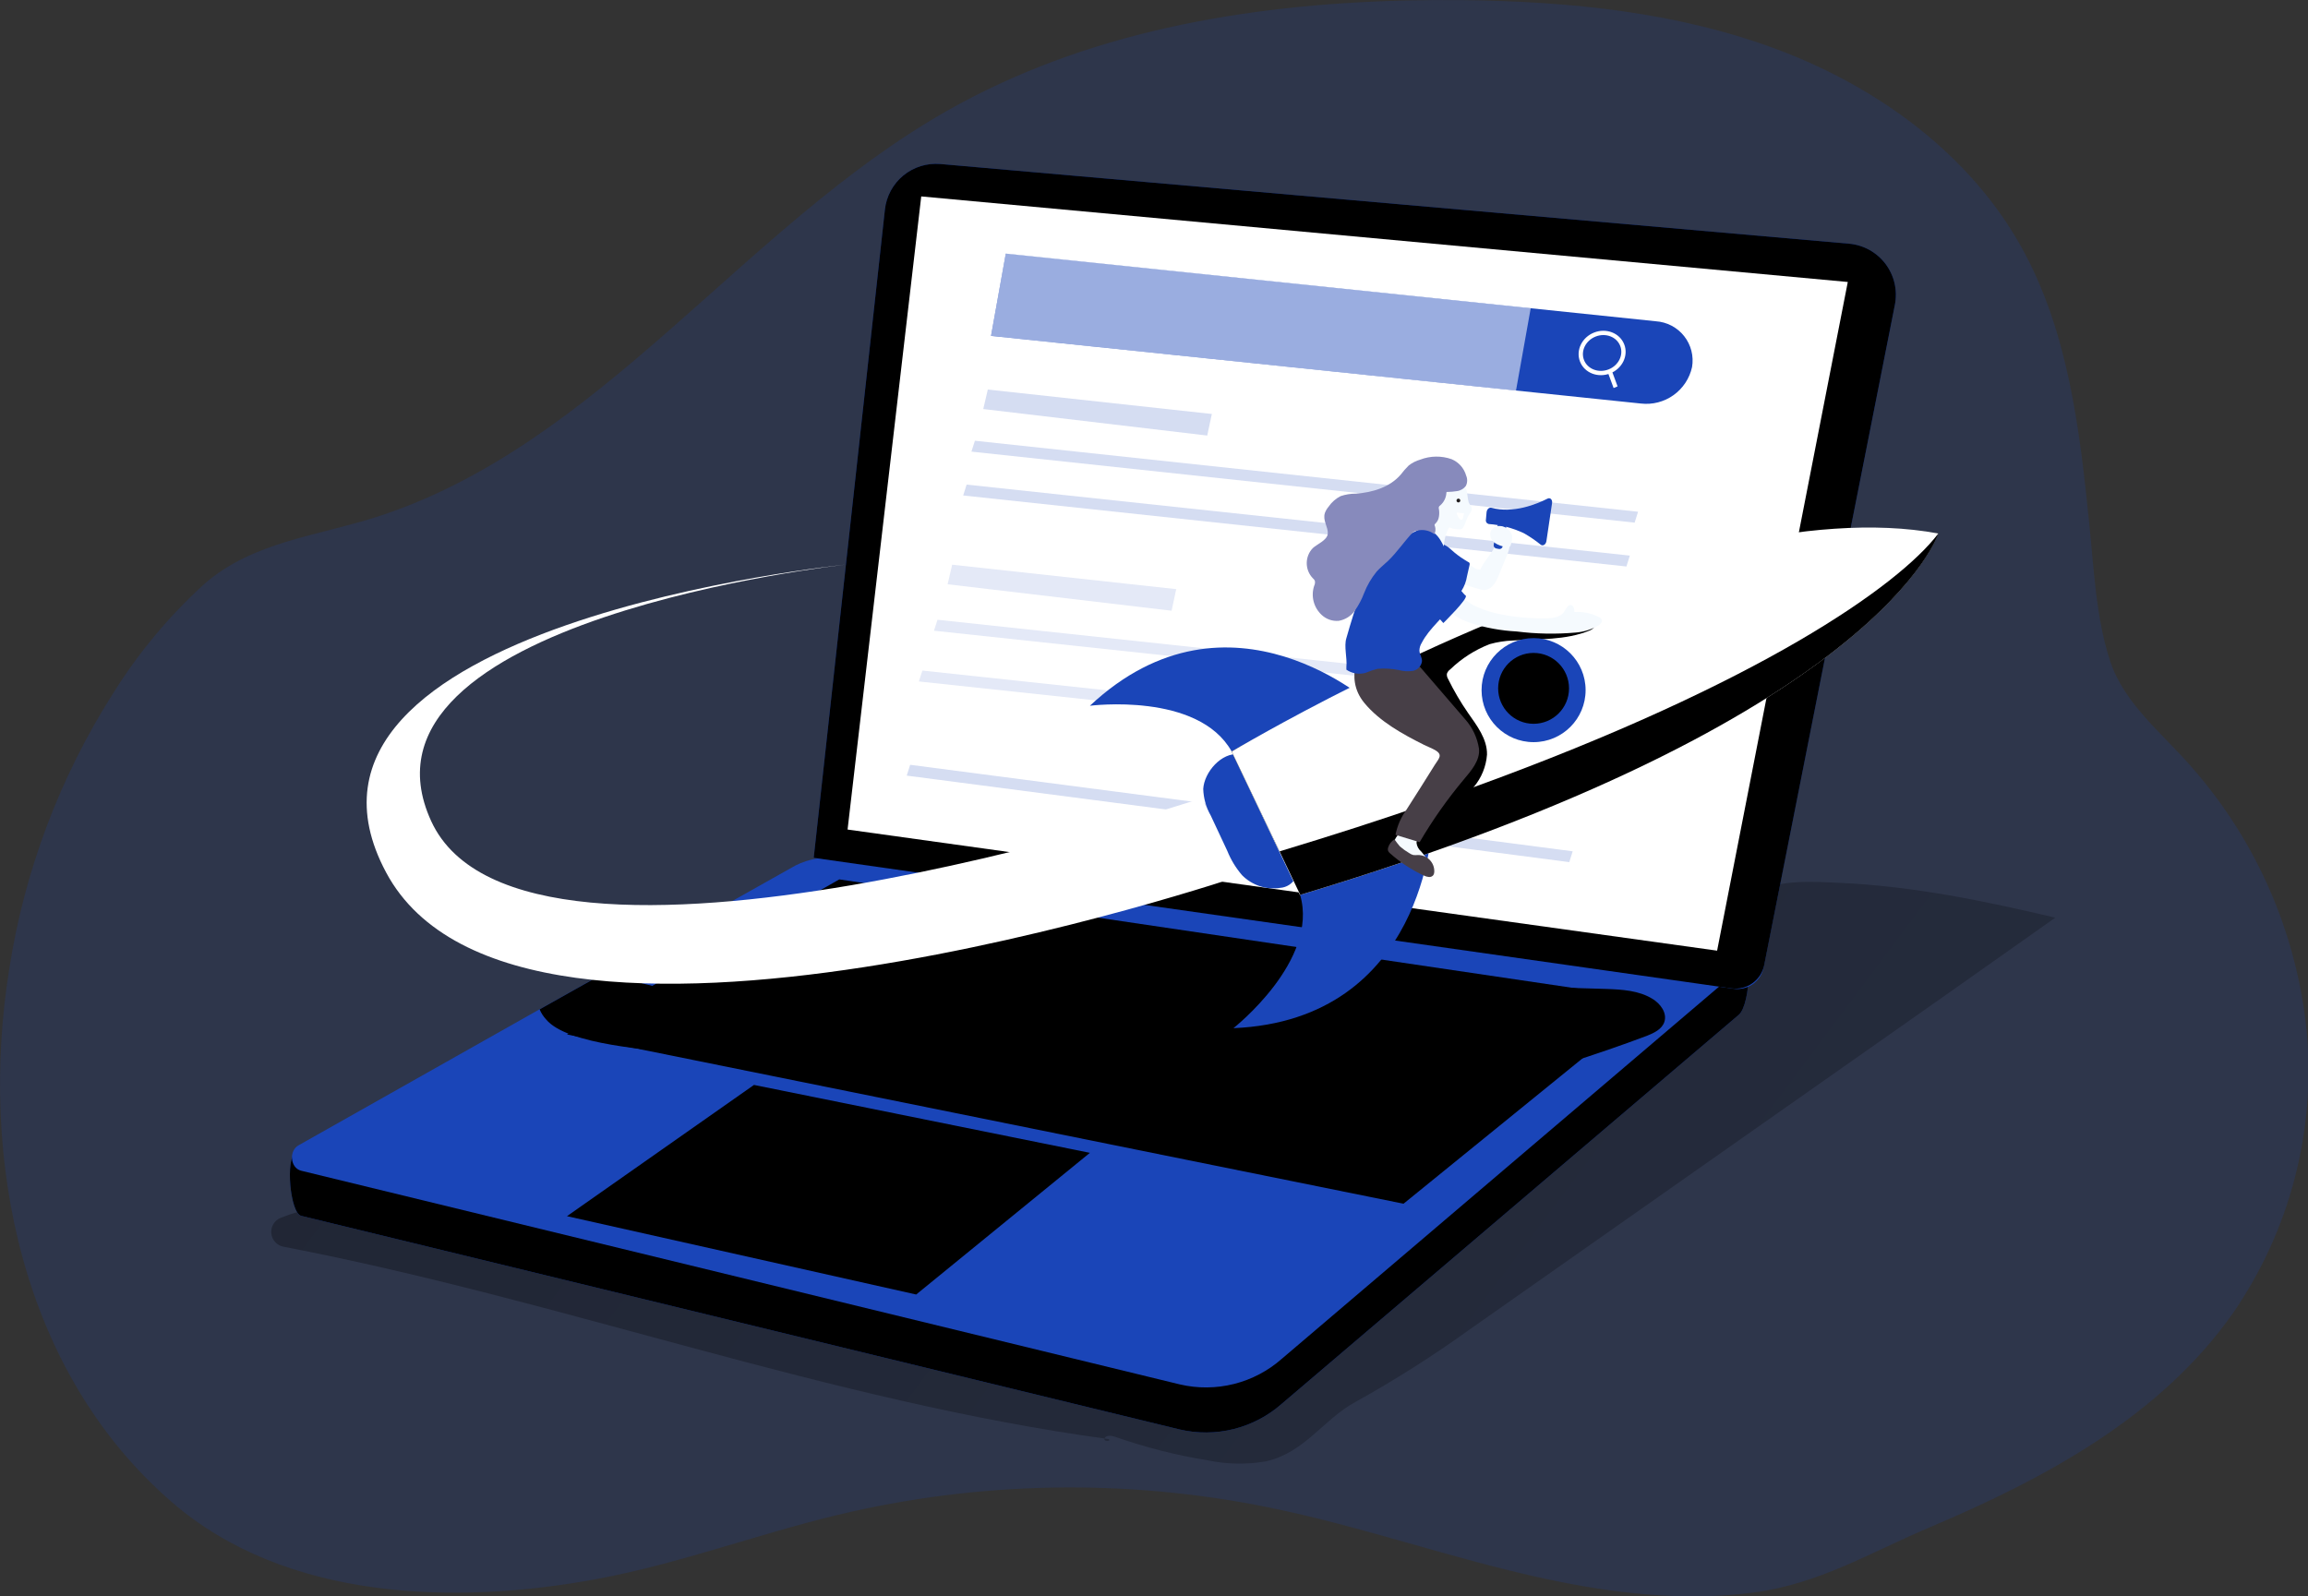 <svg width="558" height="386" viewBox="0 0 558 386" fill="none" xmlns="http://www.w3.org/2000/svg">
<rect x="0" y="0" width="558" height="386" fill="#333333" stroke="none"/>
<g clip-path="url(#clip0_6_57)">
<path opacity="0.18" d="M241.652 20.274C237.291 22.294 233.007 24.482 228.8 26.884C179.61 54.885 145.184 107.444 91.327 124.902C76.746 129.631 61.094 130.931 49.313 141.275C40.812 149.033 33.415 157.918 27.326 167.684C14.452 187.921 5.909 210.604 2.234 234.305C-5.126 280.208 5.171 331.895 41.693 363.339C69.142 386.994 109.993 388.188 144.373 381.792C164.095 378.135 182.991 371.005 202.514 366.307C236.647 358.128 272.153 357.496 306.556 364.456C329.246 369.046 351.171 376.957 373.877 381.807C390.187 385.311 407.17 387.255 423.817 385.097C439.79 383.031 452.107 375.412 466.657 369.26C494.336 357.525 522.35 342.56 539.992 317.329C553.562 297.556 559.831 273.679 557.725 249.79C555.429 225.937 545.668 203.417 529.832 185.434C522.809 177.355 513.629 170.224 510.202 159.942C506.775 149.66 506.239 137.664 505.168 127.121C502.843 104.001 500.058 80.223 488.797 59.904C476.281 37.319 454.111 21.146 429.922 12.042C405.732 2.938 379.584 0.337 353.742 0.031C315.476 -0.352 276.2 4.238 241.652 20.274Z" fill="#1A45B8"/>
<path d="M496.906 221.896L470.896 240.257L355.409 321.399C346.54 327.79 337.303 333.656 327.747 338.965C319.959 343.172 315.506 351.205 306.081 353.347C301.401 354.161 296.609 354.078 291.959 353.103C284.357 351.865 276.877 349.966 269.606 347.426C268.718 347.12 267.448 346.936 267.051 347.793C266.653 348.65 268.795 348.558 268.045 347.977C200.341 338.796 135.652 314.314 68.56 301.462C67.781 301.317 67.069 300.923 66.533 300.339C65.997 299.756 65.665 299.013 65.587 298.224C65.51 297.435 65.69 296.642 66.103 295.965C66.514 295.288 67.135 294.763 67.872 294.469C73.273 292.266 79.163 291.409 85.115 290.246C95.826 288.272 106.383 286.344 117.062 284.6C138.586 280.871 160.317 278.459 182.134 277.378C218.365 275.848 254.933 279.719 290.766 274.103C324.809 268.778 356.848 255.176 388.519 241.558C396.169 238.283 403.957 234.887 409.94 229.133C414.637 224.62 418.401 218.667 424.383 215.699C430.595 212.639 438.153 213.174 444.824 213.48C462.419 214.261 479.8 217.841 496.906 221.896Z" fill="url(#paint0_linear_6_57)"/>
<path d="M71.498 278.678L222.726 212.884C226.001 211.24 229.698 210.626 233.329 211.124L420.374 227.022C423.954 227.527 423.312 242.92 420.374 245.383L309.906 339.424C306.579 342.361 302.596 344.458 298.292 345.539C293.987 346.62 289.486 346.653 285.166 345.636L72.829 293.995C70.121 293.337 68.958 279.933 71.498 278.678Z" fill="#1A45B8"/>
<path d="M71.498 278.678L222.726 212.884C226.001 211.24 229.698 210.626 233.329 211.124L420.374 227.022C423.954 227.527 423.312 242.92 420.374 245.383L309.906 339.424C306.579 342.361 302.596 344.458 298.292 345.539C293.987 346.62 289.486 346.653 285.166 345.636L72.829 293.995C70.121 293.337 68.958 279.933 71.498 278.678Z" fill="url(#paint1_linear_6_57)"/>
<path d="M420.42 234.474L309.952 328.514C306.628 331.456 302.646 333.557 298.341 334.641C294.035 335.724 289.533 335.759 285.212 334.741L72.829 283.085C70.121 282.427 69.769 278.143 72.294 276.873L130.496 244.021L145.796 235.422L192.324 209.273C195.599 207.628 199.296 207.014 202.927 207.513L418.538 226.272C422.118 226.701 423.312 232.01 420.42 234.474Z" fill="#1A45B8"/>
<path d="M202.912 212.639L399.994 241.787L339.329 291.057L137.075 250.127L202.912 212.639Z" fill="url(#paint2_linear_6_57)"/>
<path d="M402.381 247.112C401.8 248.872 399.887 249.775 398.158 250.463C385.554 255.192 372.703 259.237 359.663 262.582C347.285 265.994 334.372 269.437 321.734 267.172C320.147 266.759 318.501 266.625 316.868 266.774C314.175 267.264 312.186 269.452 310.09 271.181C299.64 279.78 284.37 277.822 271.059 275.404C271.635 271.016 271.921 266.594 271.916 262.169C236.313 262.808 200.72 260.382 165.533 254.916C157.883 253.738 137.213 252.804 131.995 246.454C131.35 245.754 130.833 244.946 130.465 244.067L145.765 235.468C146.459 235.498 147.146 235.606 147.816 235.789C188.527 247.079 230.84 251.475 273.002 248.795C274.089 243.302 268.412 236.432 272.727 232.79C274.147 231.78 275.867 231.279 277.608 231.367C284.067 231.116 290.489 232.462 296.305 235.285C299.747 236.968 302.991 239.171 306.709 240.12C310.347 240.842 314.079 240.961 317.756 240.472C341.229 238.715 364.782 238.265 388.305 239.125C392.176 239.263 396.23 239.492 399.52 241.527C401.448 242.69 403.116 244.955 402.381 247.112Z" fill="url(#paint3_linear_6_57)"/>
<path d="M182.287 262.337L263.501 278.755L221.502 313.014L137.075 294.071L182.287 262.337Z" fill="url(#paint4_linear_6_57)"/>
<path d="M141.68 300.008C142.511 301.676 143.686 303.149 145.129 304.328C146.572 305.507 148.249 306.366 150.05 306.848C156.017 308.286 190.794 317.191 190.794 317.191C190.794 317.191 196.455 317.864 199.592 314.131L141.68 300.008Z" fill="url(#paint5_linear_6_57)"/>
<path d="M196.731 207.421L419.166 239.079C420.796 239.306 422.451 238.902 423.794 237.95C425.136 236.997 426.064 235.567 426.387 233.953L458.12 73.705C458.46 71.995 458.435 70.232 458.048 68.532C457.661 66.832 456.92 65.233 455.874 63.838C454.827 62.443 453.498 61.285 451.974 60.438C450.45 59.592 448.764 59.076 447.027 58.925L227.362 39.66C224.129 39.377 220.913 40.372 218.405 42.431C215.897 44.491 214.295 47.451 213.943 50.677L196.731 207.421Z" fill="#1A45B8"/>
<path d="M196.731 207.421L418.584 238.987C420.377 239.241 422.198 238.799 423.675 237.752C425.152 236.705 426.171 235.132 426.525 233.357L458.12 73.705C458.46 71.995 458.435 70.232 458.048 68.532C457.661 66.832 456.92 65.233 455.874 63.838C454.827 62.443 453.498 61.285 451.974 60.438C450.45 59.592 448.764 59.076 447.027 58.925L227.362 39.66C224.129 39.377 220.913 40.372 218.405 42.431C215.897 44.491 214.295 47.451 213.943 50.677L196.731 207.421Z" fill="url(#paint6_linear_6_57)"/>
<path d="M415.142 229.868L446.737 68.182L222.726 47.495L204.916 200.582L415.142 229.868Z" fill="white"/>
<path d="M396.72 97.575L239.602 81.218L243.167 61.327L400.331 77.683C401.659 77.77 402.954 78.134 404.133 78.752C405.311 79.371 406.346 80.231 407.172 81.275C407.997 82.32 408.593 83.526 408.922 84.815C409.252 86.105 409.306 87.449 409.083 88.761C408.48 91.501 406.881 93.919 404.597 95.547C402.313 97.176 399.506 97.898 396.72 97.575Z" fill="#1A45B8"/>
<path opacity="0.56" d="M239.602 81.218L366.517 94.454L370.082 74.501L243.167 61.25L239.602 81.218Z" fill="white"/>
<path d="M389.085 89.81C391.768 88.76 393.163 85.912 392.199 83.449C391.236 80.986 388.28 79.84 385.596 80.889C382.913 81.939 381.518 84.787 382.481 87.25C383.445 89.713 386.401 90.859 389.085 89.81Z" stroke="white" stroke-width="1.04" stroke-miterlimit="10"/>
<path d="M390.6 93.627C390.493 93.367 389.162 89.741 389.162 89.741" stroke="white" stroke-width="1.04" stroke-miterlimit="10"/>
<path opacity="0.18" d="M395.205 126.371L234.859 109.204L235.7 106.572L396.032 123.74L395.205 126.371Z" fill="#1A45B8"/>
<path opacity="0.18" d="M291.867 105.317L237.72 98.906L238.822 94.193L292.984 100.1L291.867 105.317Z" fill="#1A45B8"/>
<path opacity="0.18" d="M393.216 136.975L232.87 119.807L233.696 117.176L394.043 134.343L393.216 136.975Z" fill="#1A45B8"/>
<g opacity="0.66">
<path opacity="0.18" d="M283.253 147.671L229.106 141.275L230.208 136.547L284.37 142.453L283.253 147.671Z" fill="#1A45B8"/>
<path opacity="0.18" d="M386.163 169.674L225.816 152.506L226.658 149.859L387.004 167.042L386.163 169.674Z" fill="#1A45B8"/>
<path opacity="0.18" d="M382.506 181.945L222.16 164.777L223.001 162.145L383.332 179.313L382.506 181.945Z" fill="#1A45B8"/>
</g>
<path opacity="0.18" d="M379.4 208.462L219.222 187.545L220.048 184.929L380.226 205.845L379.4 208.462Z" fill="#1A45B8"/>
<path d="M290.521 193.008C290.521 193.008 126.655 247.265 104.256 198.562C81.856 149.859 204.518 136.516 204.518 136.516C204.518 136.516 61.186 150.792 93.347 210.956C125.508 271.12 300.298 211.629 300.298 211.629L290.521 193.008Z" fill="white"/>
<path d="M290.904 190.758C290.972 192.988 291.581 195.167 292.678 197.108L296.718 205.738C297.579 207.885 298.789 209.876 300.298 211.629C301.481 212.824 302.928 213.724 304.523 214.255C306.118 214.787 307.815 214.936 309.478 214.689C310.263 214.638 311.021 214.386 311.68 213.957C312.339 213.528 312.877 212.937 313.242 212.241C313.93 210.451 312.768 208.538 311.834 206.87C309.325 202.387 308.254 197.277 307.061 192.289C306.143 188.402 304.276 182.924 299.533 182.373C295.341 181.884 291.148 186.673 290.904 190.758Z" fill="#1A45B8"/>
<path d="M332.061 170.653C332.061 170.653 297.391 138.934 263.501 170.653C263.501 170.653 289.695 167.271 297.773 181.7L332.061 170.653Z" fill="#1A45B8"/>
<path d="M346.229 199.648C346.229 199.648 344.577 246.623 298.202 248.612C298.202 248.612 318.964 232.285 314.328 216.403L346.229 199.648Z" fill="#1A45B8"/>
<path d="M297.773 181.731C297.773 181.731 407.094 118.996 468.555 129.034C468.555 129.034 454.662 174.203 314.282 216.403L297.773 181.731Z" fill="white"/>
<path d="M468.631 129.003C468.631 129.003 454.739 174.172 314.359 216.372L309.356 205.861L297.773 181.731C297.773 181.731 394.808 125.974 457.431 127.963C461.183 128.065 464.925 128.412 468.631 129.003Z" fill="url(#paint7_linear_6_57)"/>
<path d="M468.631 129.003C458.916 141.749 425.377 165.236 356.435 190.284C352.538 191.712 348.524 193.14 344.393 194.568C333.53 198.322 321.851 202.086 309.356 205.86L297.789 181.731C297.789 181.731 309.738 174.555 328.007 165.435C337.646 160.615 349.045 155.26 361.377 150.134C395.787 135.828 437.495 123.204 468.631 129.003Z" fill="white"/>
<path d="M384.388 152.429C378.559 154.862 372.01 154.464 365.706 154.877C363.833 154.952 361.974 155.245 360.168 155.75C356.603 157.129 353.351 159.21 350.605 161.87C350.232 162.126 349.953 162.497 349.809 162.926C349.768 163.371 349.876 163.818 350.115 164.196C351.511 167.04 353.117 169.776 354.92 172.382C357.062 175.442 359.586 178.701 359.51 182.465C359.292 185.347 358.174 188.088 356.312 190.299L355.853 190.942C353.646 193.914 351.249 196.741 348.677 199.403C346.78 201.362 348.004 207.345 343.414 205.906C339.421 204.667 341.364 199.924 342.726 197.43L344.256 194.584L346.826 189.825C348.784 186.229 350.773 181.96 349.121 178.211C347.958 175.595 345.281 174.019 342.771 172.611C338.036 169.804 333.071 167.404 327.93 165.435C337.569 160.615 348.968 155.26 361.3 150.134C369.351 150.81 377.438 150.927 385.505 150.486C386.178 151.129 385.23 152.077 384.388 152.429Z" fill="url(#paint8_linear_6_57)"/>
<path d="M370.771 179.451C377.717 179.451 383.348 173.82 383.348 166.873C383.348 159.927 377.717 154.296 370.771 154.296C363.825 154.296 358.194 159.927 358.194 166.873C358.194 173.82 363.825 179.451 370.771 179.451Z" fill="#1A45B8"/>
<path d="M370.771 175.014C375.503 175.014 379.339 171.177 379.339 166.445C379.339 161.713 375.503 157.876 370.771 157.876C366.039 157.876 362.203 161.713 362.203 166.445C362.203 171.177 366.039 175.014 370.771 175.014Z" fill="url(#paint9_linear_6_57)"/>
<path d="M351.967 139.485C351.967 139.561 350.161 139.255 350.207 139.347C350.62 139.833 351.145 140.211 351.737 140.449C353.902 141.323 356.12 142.058 358.378 142.652C360.627 142.881 361.713 140.755 362.417 138.964C362.983 137.526 363.564 136.088 364.161 134.665C364.619 133.75 364.909 132.76 365.018 131.742C365.041 131.509 365.009 131.273 364.926 131.054C364.78 130.772 364.535 130.554 364.238 130.442C363.786 130.258 363.281 130.258 362.83 130.442C362.004 130.794 361.621 131.727 361.208 132.523C360.244 134.343 358.73 135.828 357.903 137.71C357.285 137.748 356.676 137.545 356.205 137.143L353.527 135.399C353.399 135.297 353.246 135.228 353.084 135.2C352.951 135.193 352.82 135.219 352.7 135.275C352.58 135.331 352.475 135.416 352.395 135.522C351.914 136.103 351.625 136.819 351.569 137.572C351.492 137.956 351.492 138.351 351.569 138.735C351.665 139.003 351.799 139.255 351.967 139.485Z" fill="#F5FAFE"/>
<path d="M354.032 135.323L354.981 135.904C355.119 135.904 355.256 136.057 355.302 136.21C355.333 136.32 355.333 136.437 355.302 136.547L354.675 139.331C354.484 140.578 354.036 141.771 353.359 142.835C352.992 143.34 350.299 141.474 349.84 141.229C348.695 140.469 347.695 139.51 346.887 138.398C346.513 137.945 346.228 137.426 346.046 136.868C345.77 135.456 345.986 133.993 346.658 132.721C347.729 130.625 349.534 131.666 350.896 132.951C351.865 133.838 352.915 134.632 354.032 135.323Z" fill="#1A45B8"/>
<path d="M336.758 204.82C336.805 205.021 336.912 205.202 337.064 205.34C339.246 207.468 341.846 209.12 344.699 210.191C344.873 210.287 345.067 210.34 345.265 210.344C345.456 210.304 345.625 210.197 345.743 210.042C345.861 209.888 345.919 209.696 345.908 209.502C345.869 209.114 345.727 208.744 345.495 208.431C344.933 207.542 344.304 206.698 343.613 205.906C342.968 205.374 342.557 204.611 342.465 203.78C342.525 203.366 342.633 202.96 342.787 202.571C343.246 200.842 340.369 200.49 339.161 200.903C338.477 201.317 337.903 201.889 337.485 202.57C337.067 203.252 336.818 204.023 336.758 204.82Z" fill="#F5FAFE"/>
<path d="M329.72 156.224C329.72 156.224 324.503 163.507 329.873 169.995C333.591 174.493 339.176 177.554 344.317 180.124C345.219 180.583 346.29 180.95 347.163 181.501C348.861 182.572 347.82 183.475 346.918 184.898C344.653 188.54 342.369 192.156 340.063 195.747C338.731 197.565 337.817 199.654 337.386 201.867L343.215 203.642C346.356 198.288 349.938 193.205 353.925 188.448C355.654 186.398 357.888 183.858 357.567 181.012C357.164 178.377 356.005 175.916 354.231 173.927L343.322 161.258L329.72 156.224Z" fill="#473F47"/>
<path d="M355.057 121.414C355.241 121.949 355.761 122.378 355.838 122.944C355.914 123.51 355.333 124.183 354.95 124.811C354.568 125.438 354.308 126.647 353.788 127.488C353.695 127.674 353.544 127.824 353.359 127.917C353.192 127.977 353.016 128.008 352.839 128.009C352.144 127.989 351.454 127.876 350.789 127.672C350.671 127.597 350.53 127.564 350.391 127.58C350.275 127.649 350.187 127.758 350.146 127.886C349.368 129.496 348.995 131.271 349.06 133.058C349.06 133.639 349.06 134.374 348.585 134.665C348.413 134.777 348.209 134.831 348.004 134.818C346.658 134.818 345.633 133.609 344.944 132.415C344.381 131.343 343.944 130.208 343.644 129.034C343.534 128.693 343.493 128.335 343.521 127.978C343.592 127.563 343.737 127.164 343.95 126.8C344.628 125.474 345.177 124.085 345.587 122.653C345.943 120.777 346.583 118.966 347.484 117.283C347.834 116.748 348.342 116.336 348.937 116.104C349.618 115.956 350.326 115.993 350.988 116.212C352.37 116.433 353.613 117.178 354.461 118.293C354.721 118.69 354.843 120.725 355.057 121.414Z" fill="#F5FAFE"/>
<path d="M341.639 162.207C340.471 162.393 339.275 162.325 338.135 162.008C336.464 161.673 334.754 161.575 333.056 161.717C332.047 161.97 331.059 162.303 330.103 162.712C329.327 162.92 328.515 162.959 327.722 162.824C326.93 162.689 326.176 162.385 325.513 161.931C325.513 161.702 325.513 161.457 325.513 161.227C325.742 159.177 324.885 156.27 325.513 154.296C327.762 146.416 329.674 140.525 334.157 133.762C335.443 131.819 340.507 129.325 342.588 128.284C343.061 128.03 343.582 127.879 344.118 127.84C344.734 127.866 345.337 128.033 345.877 128.33C347.729 129.233 348.448 130.916 349.35 132.66C350.402 134.437 351.118 136.393 351.462 138.429C351.691 141.061 352.625 143.524 351.125 145.972C349.06 149.415 345.633 151.741 343.72 155.459C343.381 155.996 343.191 156.614 343.169 157.249C343.169 158.137 343.797 158.948 343.797 159.835C343.734 160.408 343.491 160.946 343.104 161.372C342.716 161.798 342.203 162.09 341.639 162.207Z" fill="#1A45B8"/>
<path d="M353.436 149.797C354.17 150.134 354.966 150.425 355.593 150.67C359.189 151.815 362.917 152.494 366.686 152.689C371.426 153.288 376.217 153.375 380.976 152.949C382.92 152.8 384.804 152.209 386.484 151.22C386.974 150.899 387.479 150.318 387.234 149.782C387.092 149.543 386.877 149.356 386.622 149.247C384.784 148.277 382.712 147.842 380.639 147.992C380.639 147.273 380.456 146.355 379.752 146.293C379.048 146.232 378.635 147.196 378.222 147.824C377.304 149.354 375.162 149.522 373.448 149.507C369.488 149.565 365.534 149.159 361.667 148.298C359.729 147.835 357.85 147.153 356.067 146.263C354.92 145.681 352.609 143.279 351.477 144.564C350.345 145.85 349.289 146.707 350.819 148.068C351.599 148.774 352.481 149.357 353.436 149.797Z" fill="#F5FAFE"/>
<path d="M347.469 135.032C347.469 135.032 353.466 143.493 354.338 143.998C355.21 144.503 348.953 150.654 348.953 150.654C348.953 150.654 341.7 142.805 340.859 138.796C340.017 134.787 343.766 132.033 347.469 135.032Z" fill="#1A45B8"/>
<path d="M354.415 117.466C354.157 117.818 353.83 118.114 353.454 118.335C353.078 118.556 352.66 118.698 352.227 118.752C351.473 118.872 350.711 118.938 349.947 118.95C349.947 118.95 349.81 118.95 349.764 118.95C349.736 118.982 349.715 119.018 349.702 119.057C349.689 119.097 349.684 119.139 349.687 119.18C349.655 119.768 349.503 120.342 349.24 120.869C348.976 121.395 348.608 121.862 348.157 122.24C348.039 122.315 347.943 122.421 347.882 122.546C347.82 122.725 347.82 122.919 347.882 123.097C347.989 123.71 347.989 124.336 347.882 124.948C347.794 125.57 347.504 126.146 347.055 126.586C346.944 126.663 346.863 126.776 346.826 126.907C346.825 127.021 346.857 127.132 346.918 127.228C347.128 127.868 347.085 128.564 346.795 129.172C346.22 128.73 345.554 128.421 344.845 128.268C344.136 128.115 343.402 128.12 342.695 128.284C342.265 128.321 341.859 128.492 341.532 128.774C339.482 130.931 337.799 133.486 335.641 135.567C334.723 136.455 333.698 137.235 332.842 138.199C331.55 139.775 330.517 141.547 329.781 143.447C329.22 144.937 328.475 146.351 327.563 147.655C327.104 148.304 326.522 148.855 325.85 149.278C325.178 149.701 324.429 149.986 323.646 150.119C322.905 150.18 322.159 150.086 321.456 149.844C320.752 149.602 320.107 149.216 319.561 148.711C318.606 147.835 317.924 146.702 317.598 145.448C317.272 144.194 317.316 142.872 317.725 141.642C317.924 141.261 317.979 140.821 317.878 140.403C317.759 140.171 317.592 139.968 317.388 139.806C316.45 138.829 315.927 137.526 315.927 136.172C315.927 134.817 316.45 133.515 317.388 132.538C318.413 131.574 320.877 130.64 321.014 129.049C321.152 127.458 319.729 125.882 320.311 124.046C320.521 123.487 320.826 122.97 321.213 122.516C321.951 121.432 322.951 120.553 324.12 119.96C325.303 119.562 326.544 119.36 327.792 119.364C331.801 119.088 335.993 117.833 338.64 114.773C339.236 113.98 339.891 113.234 340.599 112.539C341.429 111.897 342.374 111.419 343.383 111.132C345.811 110.203 348.489 110.165 350.942 111.025C351.794 111.38 352.555 111.924 353.167 112.616C353.779 113.308 354.227 114.129 354.476 115.018C354.642 115.407 354.722 115.826 354.711 116.249C354.701 116.671 354.6 117.086 354.415 117.466Z" fill="#878ABC"/>
<path d="M353.971 124.092C353.382 124.072 352.795 124.021 352.212 123.939C352.043 124.26 352.808 125.469 352.977 125.561C353.057 125.63 353.161 125.669 353.267 125.669C353.374 125.669 353.477 125.63 353.558 125.561C353.626 125.464 353.672 125.355 353.696 125.239L353.971 124.076" fill="white"/>
<path d="M352.594 121.49C352.848 121.49 353.053 121.285 353.053 121.031C353.053 120.778 352.848 120.572 352.594 120.572C352.341 120.572 352.135 120.778 352.135 121.031C352.135 121.285 352.341 121.49 352.594 121.49Z" fill="#231F20"/>
<path d="M363.524 126.818L362.863 126.692C362.448 126.613 362.047 126.885 361.968 127.3L361.127 131.719C361.048 132.134 361.32 132.535 361.735 132.614L362.397 132.74C362.812 132.819 363.212 132.547 363.291 132.132L364.133 127.712C364.212 127.297 363.939 126.897 363.524 126.818Z" fill="#1A45B8"/>
<path d="M362.187 127.182C361.785 127.225 361.403 127.378 361.082 127.623C360.761 127.869 360.513 128.198 360.367 128.575C360.24 129.066 360.266 129.583 360.441 130.059C360.616 130.534 360.932 130.945 361.346 131.237C362.188 131.802 363.154 132.154 364.161 132.262C364.308 132.313 364.465 132.328 364.619 132.307C364.774 132.286 364.921 132.228 365.049 132.14C365.18 131.995 365.266 131.814 365.293 131.62C365.534 130.938 365.633 130.214 365.584 129.493C365.374 128.773 364.92 128.149 364.301 127.728C363.681 127.306 362.934 127.113 362.187 127.182Z" fill="#F5FAFE"/>
<path d="M359.403 123.893L359.25 125.637C359.199 125.868 359.241 126.11 359.367 126.31C359.493 126.511 359.693 126.653 359.923 126.708C362.855 126.914 365.724 127.661 368.384 128.911C369.827 129.723 371.198 130.655 372.484 131.696C373.005 132.109 373.754 131.696 373.877 130.809L375.239 121.628C375.361 120.817 374.78 120.251 374.168 120.557C371.612 121.858 365.875 124.245 360.566 122.776C359.999 122.638 359.464 123.174 359.403 123.893Z" fill="#1A45B8"/>
<path d="M337.126 202.938C336.393 203.409 335.851 204.125 335.596 204.958C335.511 205.216 335.511 205.495 335.596 205.753C335.703 205.984 335.866 206.183 336.07 206.335C338.517 208.514 341.269 210.324 344.24 211.705C344.617 211.898 345.027 212.018 345.449 212.057C345.658 212.081 345.87 212.05 346.063 211.967C346.256 211.883 346.424 211.751 346.551 211.583C346.696 211.338 346.77 211.057 346.765 210.772C346.781 210.247 346.692 209.724 346.501 209.234C346.31 208.745 346.023 208.298 345.656 207.923C345.288 207.547 344.849 207.249 344.364 207.047C343.879 206.845 343.358 206.744 342.833 206.748C342.456 206.779 342.077 206.779 341.7 206.748C341.348 206.658 341.016 206.502 340.721 206.289C339.917 205.82 339.159 205.277 338.457 204.667C337.983 204.114 337.539 203.537 337.126 202.938Z" fill="#473F47"/>
</g>
<defs>
<linearGradient id="paint0_linear_6_57" x1="-163.774" y1="-72.022" x2="985.074" y2="787.166" gradientUnits="userSpaceOnUse">
<stop offset="0.01"/>
<stop offset="0.08" stop-opacity="0.69"/>
<stop offset="0.21" stop-opacity="0.32"/>
<stop offset="1" stop-opacity="0"/>
</linearGradient>
<linearGradient id="paint1_linear_6_57" x1="59784.8" y1="21692.4" x2="64185.1" y2="58092.2" gradientUnits="userSpaceOnUse">
<stop offset="0.01"/>
<stop offset="0.08" stop-opacity="0.69"/>
<stop offset="0.21" stop-opacity="0.32"/>
<stop offset="1" stop-opacity="0"/>
</linearGradient>
<linearGradient id="paint2_linear_6_57" x1="49799.9" y1="5724.64" x2="48660.4" y2="31551.2" gradientUnits="userSpaceOnUse">
<stop offset="0.01"/>
<stop offset="0.08" stop-opacity="0.69"/>
<stop offset="0.21" stop-opacity="0.32"/>
<stop offset="1" stop-opacity="0"/>
</linearGradient>
<linearGradient id="paint3_linear_6_57" x1="49406.5" y1="5717.24" x2="49874.5" y2="18474" gradientUnits="userSpaceOnUse">
<stop offset="0.01"/>
<stop offset="0.08" stop-opacity="0.69"/>
<stop offset="0.21" stop-opacity="0.32"/>
<stop offset="1" stop-opacity="0"/>
</linearGradient>
<linearGradient id="paint4_linear_6_57" x1="18028.9" y1="6112.51" x2="17267.4" y2="18952.8" gradientUnits="userSpaceOnUse">
<stop offset="0.01"/>
<stop offset="0.08" stop-opacity="0.69"/>
<stop offset="0.21" stop-opacity="0.32"/>
<stop offset="1" stop-opacity="0"/>
</linearGradient>
<linearGradient id="paint5_linear_6_57" x1="8286.34" y1="4272.65" x2="8172.32" y2="5258.5" gradientUnits="userSpaceOnUse">
<stop offset="0.01"/>
<stop offset="0.08" stop-opacity="0.69"/>
<stop offset="0.21" stop-opacity="0.32"/>
<stop offset="1" stop-opacity="0"/>
</linearGradient>
<linearGradient id="paint6_linear_6_57" x1="59656.8" y1="6304.16" x2="72484.1" y2="153260" gradientUnits="userSpaceOnUse">
<stop offset="0.01"/>
<stop offset="0.08" stop-opacity="0.69"/>
<stop offset="0.21" stop-opacity="0.32"/>
<stop offset="1" stop-opacity="0"/>
</linearGradient>
<linearGradient id="paint7_linear_6_57" x1="46494.3" y1="10692.9" x2="47623.4" y2="21366.6" gradientUnits="userSpaceOnUse">
<stop offset="0.01"/>
<stop offset="0.08" stop-opacity="0.69"/>
<stop offset="0.21" stop-opacity="0.32"/>
<stop offset="1" stop-opacity="0"/>
</linearGradient>
<linearGradient id="paint8_linear_6_57" x1="12779.9" y1="9149.93" x2="20480.9" y2="8534.36" gradientUnits="userSpaceOnUse">
<stop offset="0.01"/>
<stop offset="0.08" stop-opacity="0.69"/>
<stop offset="0.21" stop-opacity="0.32"/>
<stop offset="1" stop-opacity="0"/>
</linearGradient>
<linearGradient id="paint9_linear_6_57" x1="3942.32" y1="1520.28" x2="6026.87" y2="3347.34" gradientUnits="userSpaceOnUse">
<stop offset="0.01"/>
<stop offset="0.08" stop-opacity="0.69"/>
<stop offset="0.21" stop-opacity="0.32"/>
<stop offset="1" stop-opacity="0"/>
</linearGradient>
<clipPath id="clip0_6_57">
<rect width="558" height="386" fill="white"/>
</clipPath>
</defs>
</svg>
